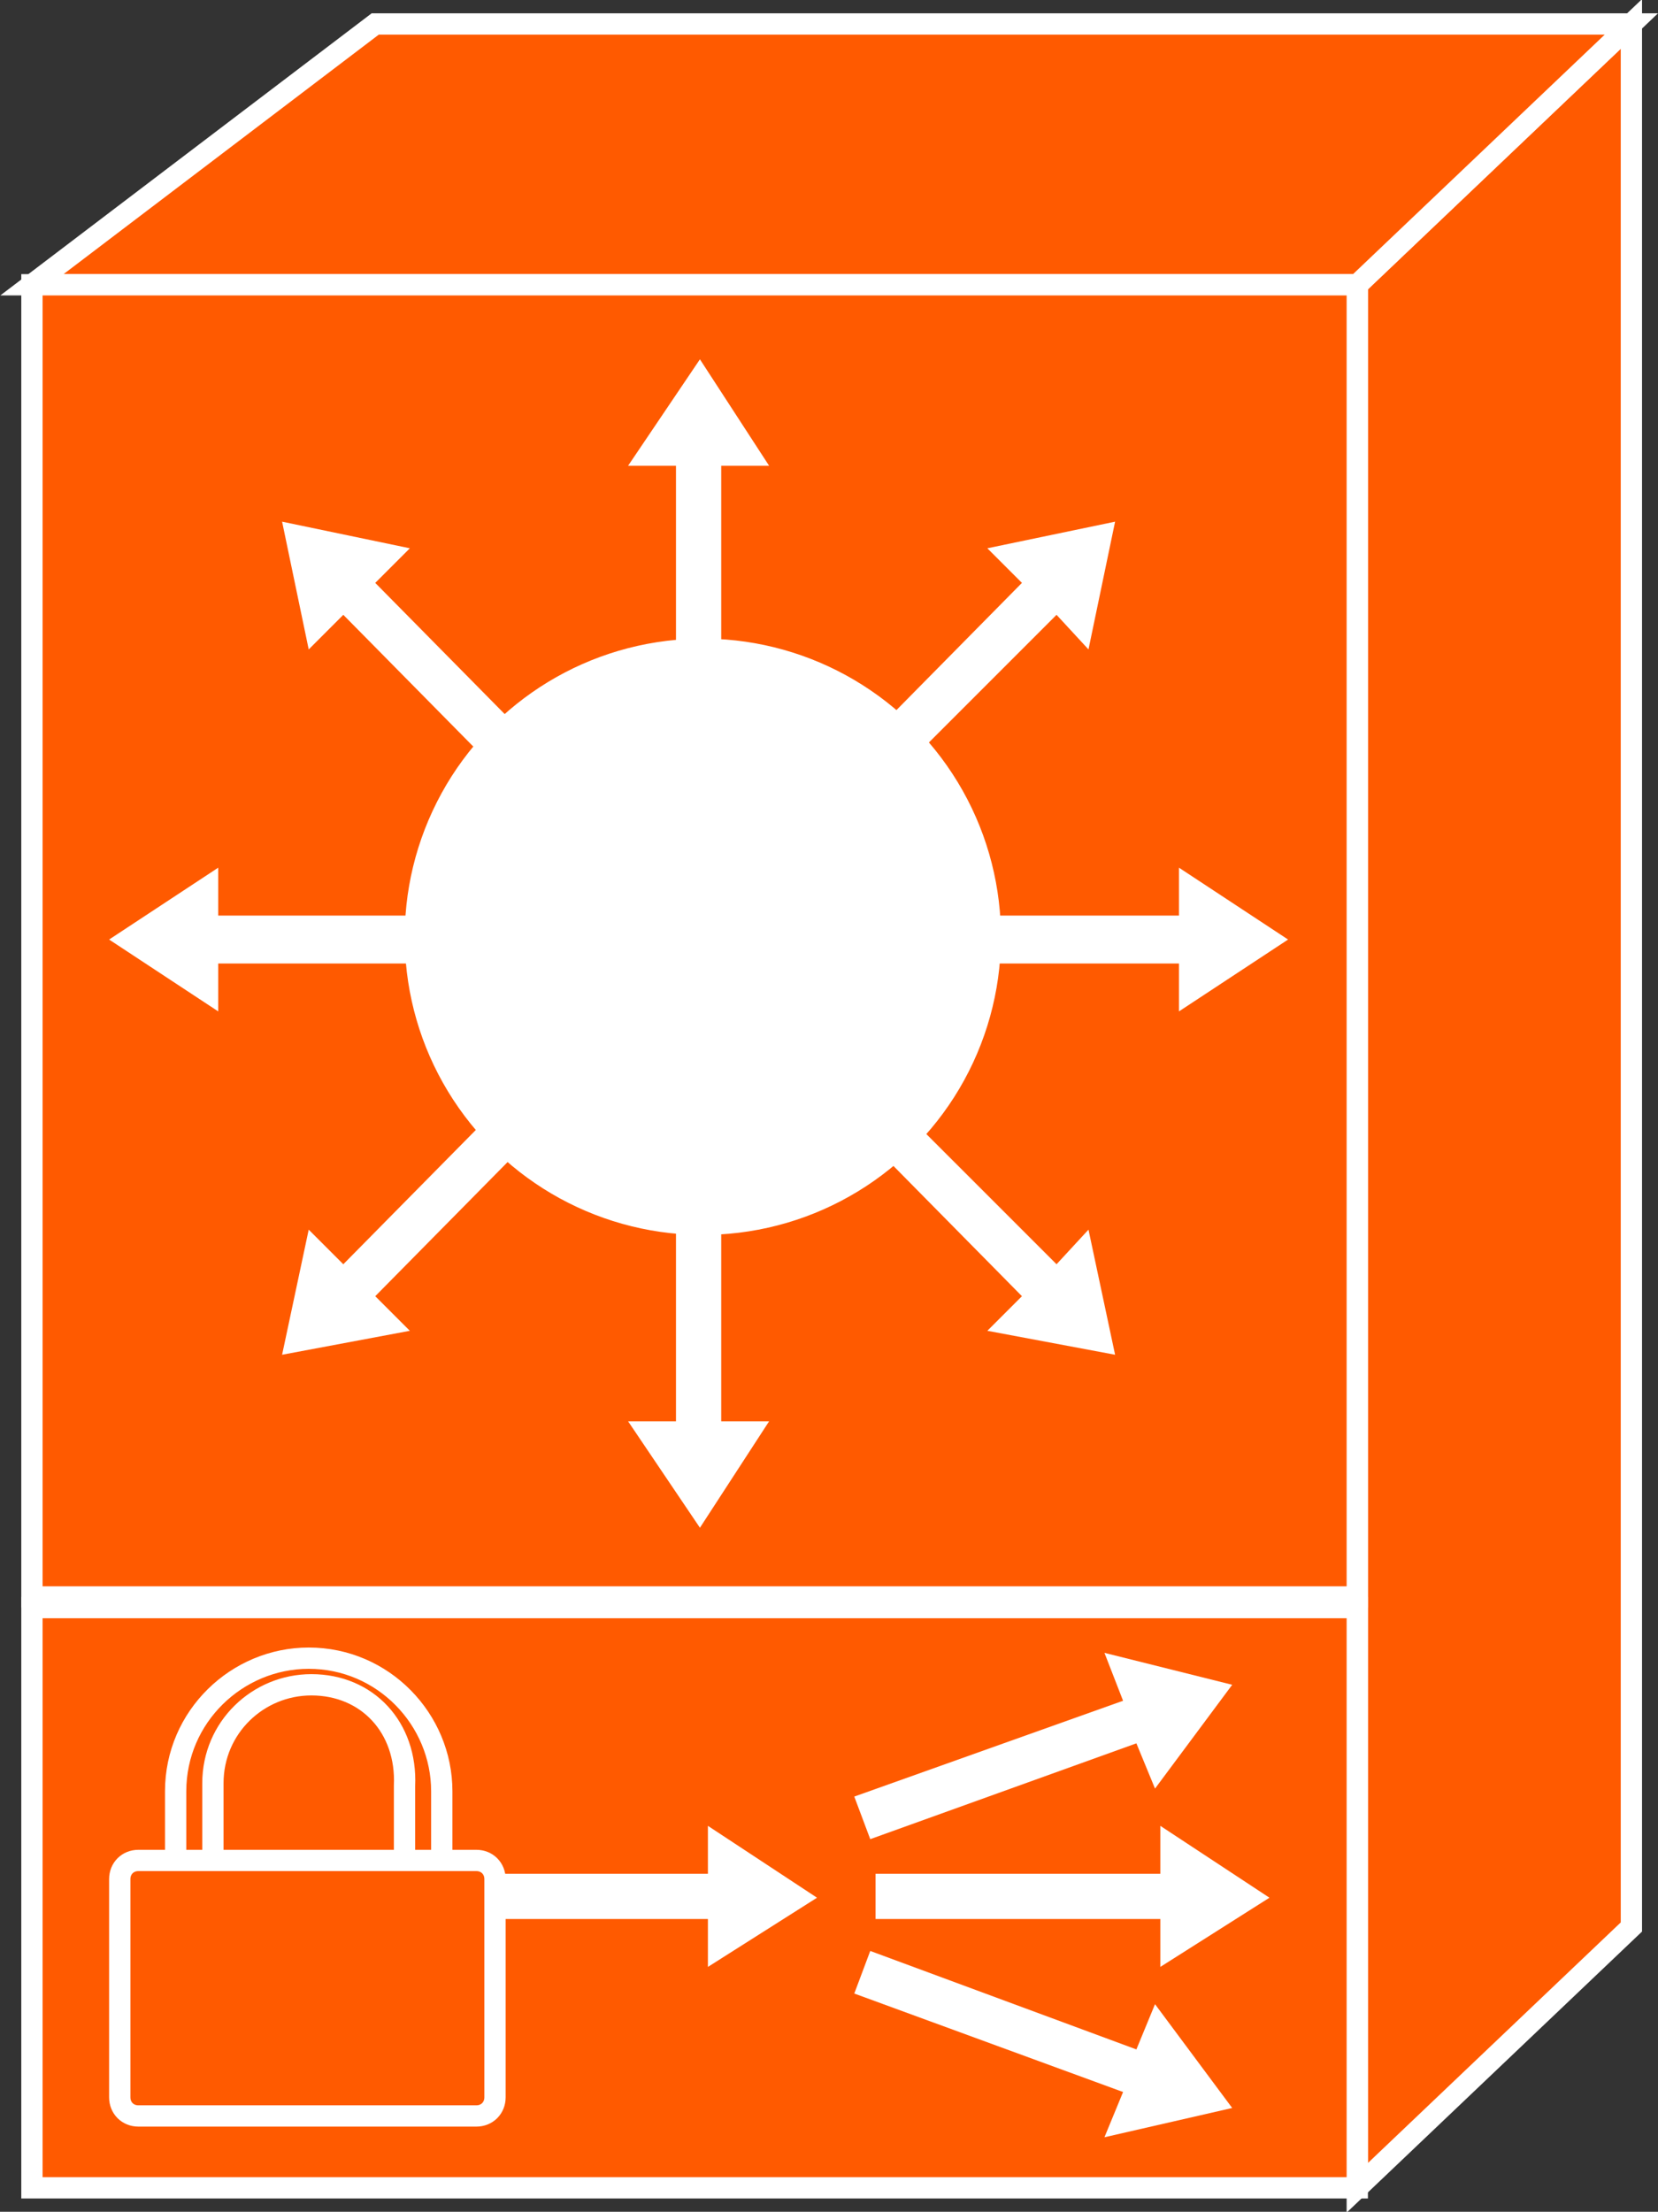 <?xml version="1.0" encoding="utf-8"?>
<!-- Generator: Adobe Illustrator 20.1.0, SVG Export Plug-In . SVG Version: 6.00 Build 0)  -->
<svg version="1.1" id="Layer_1" xmlns="http://www.w3.org/2000/svg" xmlns:xlink="http://www.w3.org/1999/xlink" x="0px" y="0px"
	 viewBox="0 0 62.3 83.1" style="enable-background:new 0 0 62.3 83.1;" xml:space="preserve">
<rect x="0" y="0" width="62.3" height="83.1" fill="#333333" stroke="none"/>
<style type="text/css">
	.st0{fill:#FF5A00;stroke:#FFFFFF;stroke-width:0.8;}
	.st1{fill:#FFFFFF;}
	.st2{fill:#FF5A00;stroke:#FFFFFF;stroke-width:0.8;}
	.st3{stroke:#FFFFFF;}
</style>
<g>
	<g>
		<g>
			<polygon class="st0" points="61.3,72.4 61.3,0.9 51,10.7 51,82.2 			"/>
			<polygon class="st0" points="61.3,0.9 51,10.7 1.2,10.7 14.1,0.9 			"/>
			<g>
				<rect x="1.2" y="10.7" class="st0" width="49.8" height="49.3"/>
			</g>
			<g>
				<rect x="1.2" y="60.4" class="st0" width="49.8" height="21.8"/>
			</g>
			<g>
				<polygon class="st1" points="21.6,29.5 14.1,21.9 15.4,20.6 10.6,19.6 11.6,24.4 12.9,23.1 20.4,30.7 				"/>
				<polygon class="st1" points="18.9,34.4 8.2,34.4 8.2,32.6 4.1,35.3 8.2,38 8.2,36.2 18.9,36.2 				"/>
				<polygon class="st1" points="20.4,39.9 12.9,47.5 11.6,46.2 10.6,50.9 15.4,50 14.1,48.7 21.6,41.1 				"/>
				<polygon class="st1" points="25.4,42.7 25.4,53.4 23.6,53.4 26.3,57.4 28.9,53.4 27.1,53.4 27.1,42.7 				"/>
				<polygon class="st1" points="25.4,28.2 25.4,17.5 23.6,17.5 26.3,13.5 28.9,17.5 27.1,17.5 27.1,28.2 				"/>
				<polygon class="st1" points="30.9,41.1 38.4,48.7 37.1,50 41.9,50.9 40.9,46.2 39.7,47.5 32.1,39.9 				"/>
				<polygon class="st1" points="33.6,36.2 44.3,36.2 44.3,38 48.4,35.3 44.3,32.6 44.3,34.4 33.6,34.4 				"/>
				<polygon class="st1" points="32.1,30.7 39.7,23.1 40.9,24.4 41.9,19.6 37.1,20.6 38.4,21.9 30.9,29.5 				"/>

					<ellipse transform="matrix(0.819 -0.574 0.574 0.819 -15.417 21.521)" class="st1" cx="26.4" cy="35.2" rx="11.2" ry="11.2"/>
			</g>
		</g>
		<polygon class="st1" points="32.9,72.1 43.6,72.1 43.6,73.9 47.7,71.3 43.6,68.6 43.6,70.4 32.9,70.4 		"/>
		<polygon class="st1" points="32.7,69.1 42.7,65.5 43.4,67.2 46.3,63.3 41.5,62.1 42.2,63.9 32.1,67.5 		"/>
		<polygon class="st1" points="32.7,73.3 42.7,77 43.4,75.3 46.3,79.2 41.5,80.3 42.2,78.6 32.1,74.9 		"/>
		<polygon class="st1" points="16.3,72.1 26.6,72.1 26.6,73.9 30.7,71.3 26.6,68.6 26.6,70.4 16.3,70.4 		"/>
	</g>
	<g>
		<path class="st2" d="M11.7,63.3c-2,0-3.7,1.6-3.7,3.7l0,3.3c0,0.3-0.2,0.5-0.6,0.6c-0.4,0-0.8-0.2-0.8-0.4l0-3.2c0-2.8,2.3-5,5-5
			c2.8,0,5,2.3,5,5v3.5c0,0.3-0.3,0.4-0.7,0.4c-0.4,0-0.7-0.5-0.7-0.7l0-3.4C15.3,64.9,13.8,63.3,11.7,63.3z"/>
		<g>
			<g>
				<path class="st2" d="M17.9,79.5c0.4,0,0.7-0.3,0.7-0.7v-8.2c0-0.4-0.3-0.7-0.7-0.7H5.2c-0.4,0-0.7,0.3-0.7,0.7v8.2
					c0,0.4,0.3,0.7,0.7,0.7H17.9z"/>
			</g>
			<path class="st3" d="M12.7,68.5"/>
		</g>
	</g>
</g>
</svg>

